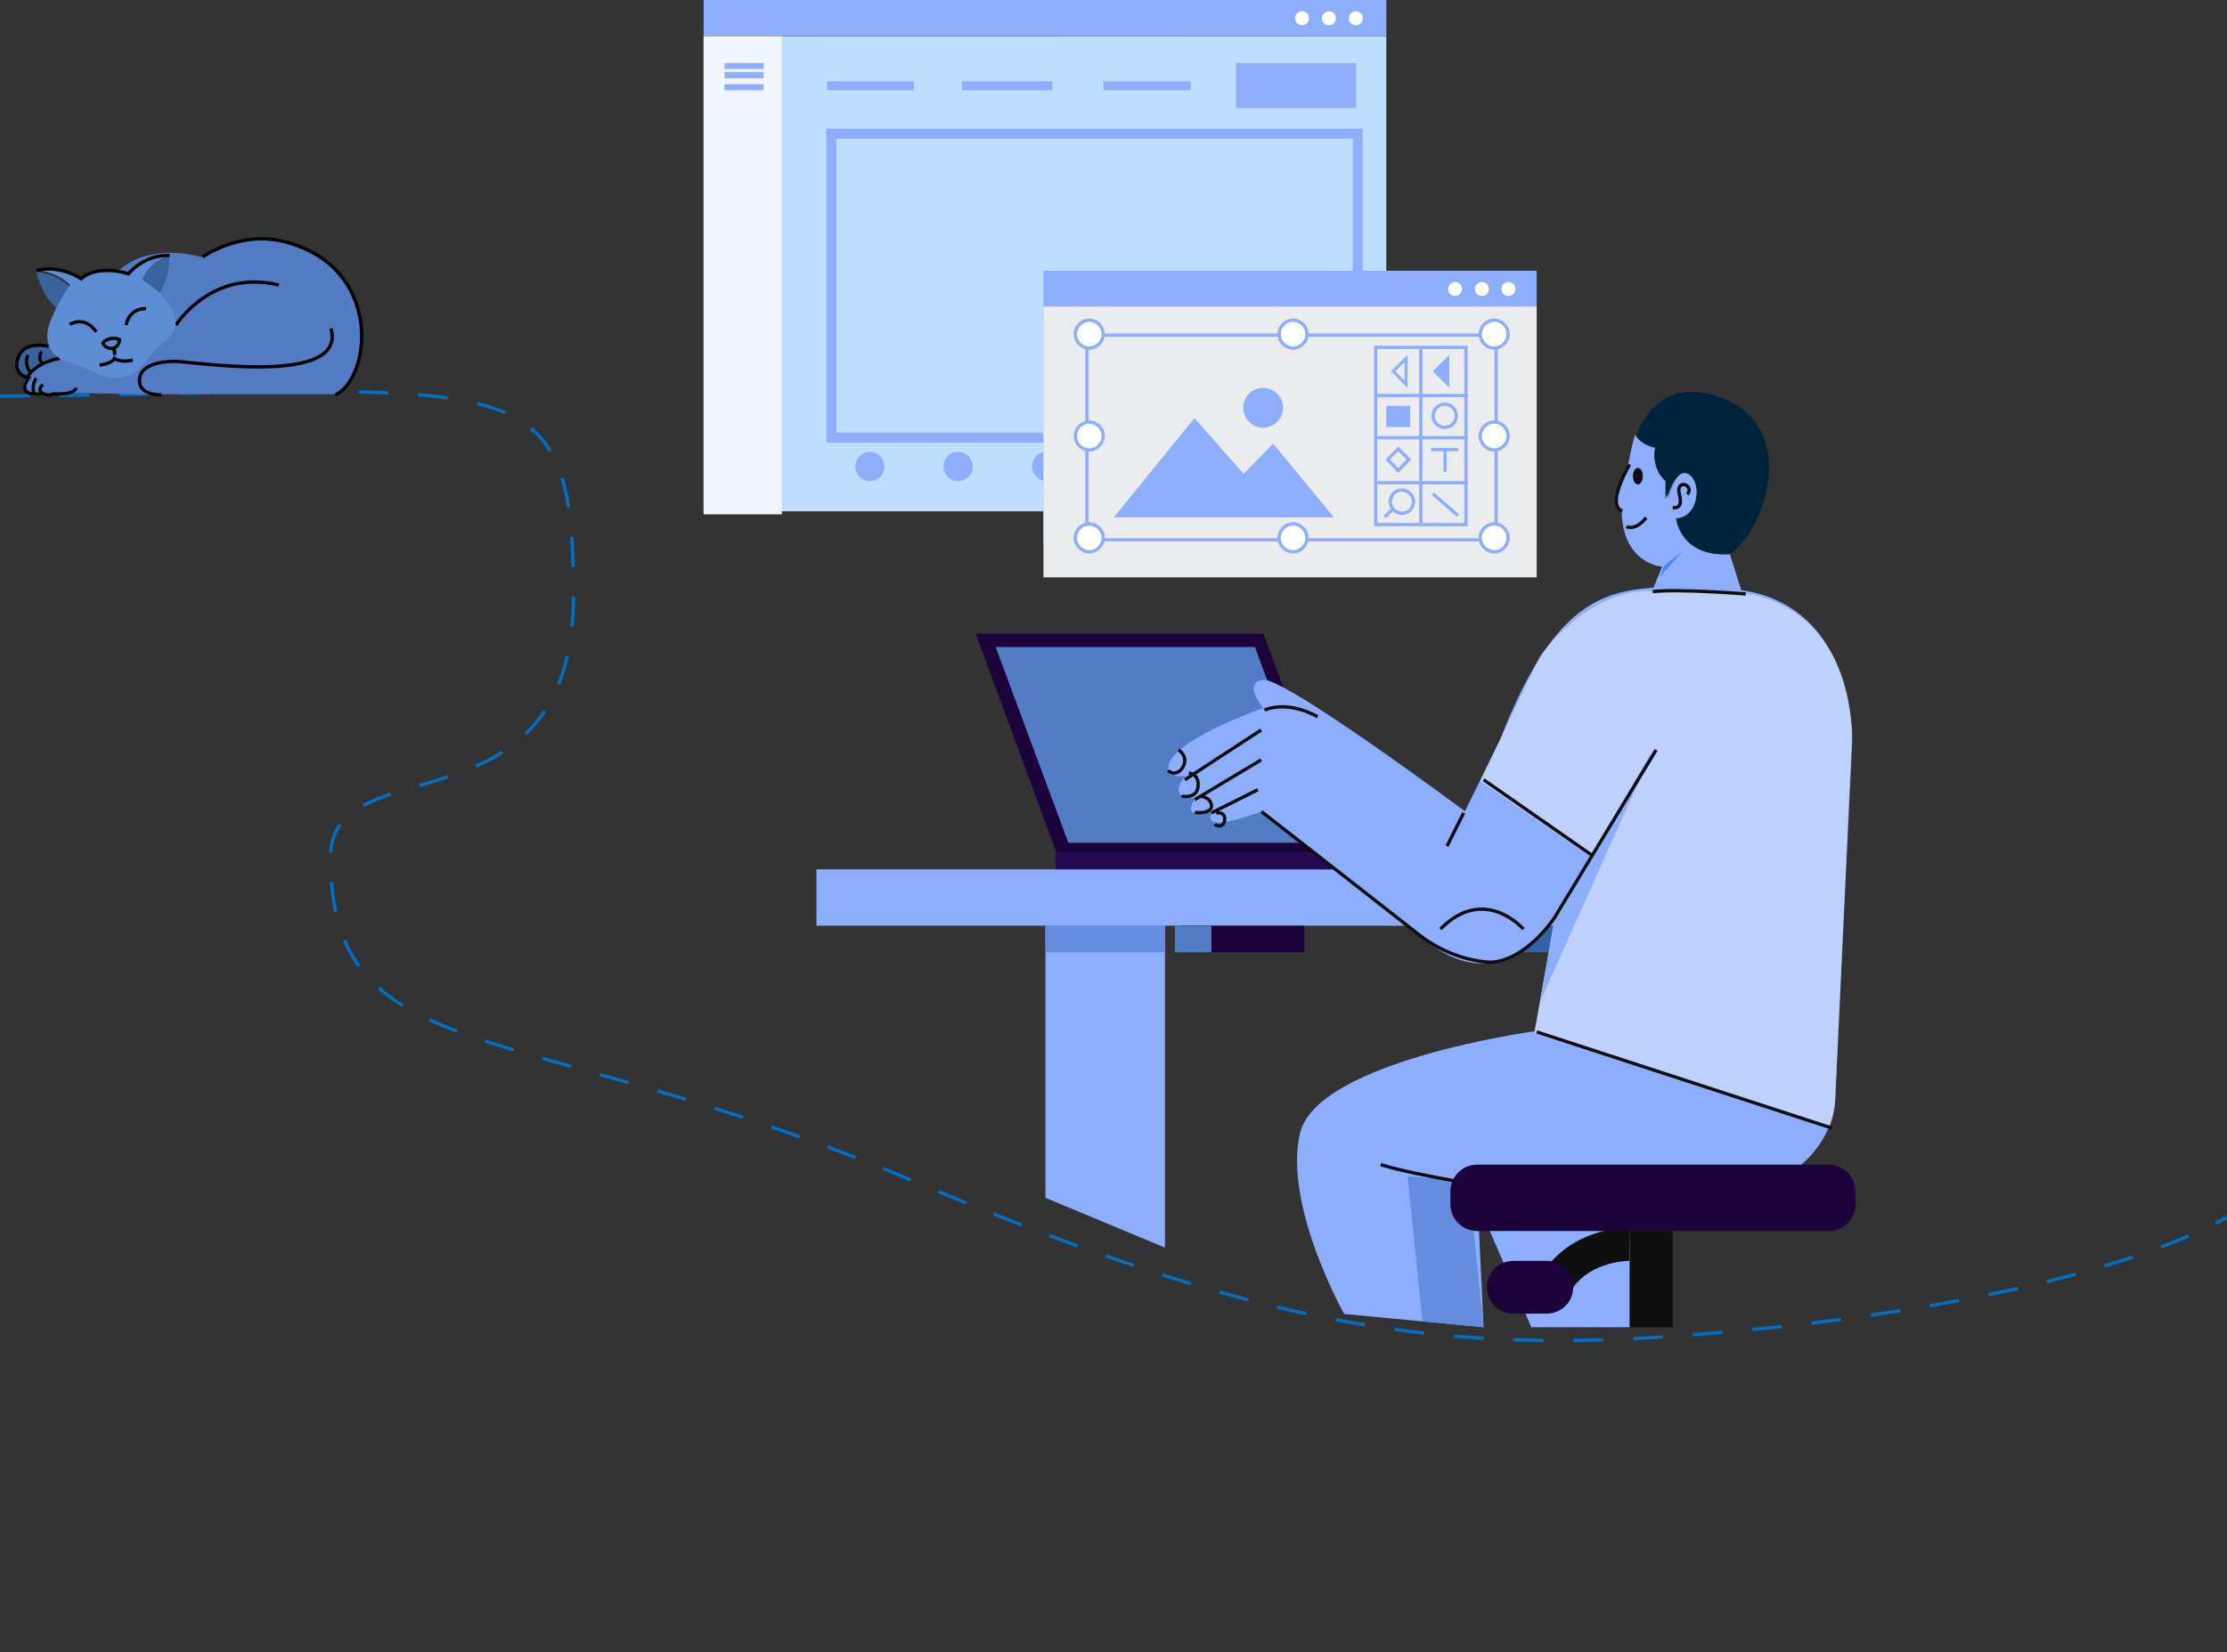 <?xml version="1.0" encoding="utf-8"?>
<!-- Generator: Adobe Illustrator 24.1.0, SVG Export Plug-In . SVG Version: 6.00 Build 0)  -->
<svg version="1.1" id="Layer_1" xmlns="http://www.w3.org/2000/svg" xmlns:xlink="http://www.w3.org/1999/xlink" x="0px" y="0px"
	 viewBox="0 0 671 498" style="enable-background:new 0 0 671 498;" xml:space="preserve">
<rect x="0" y="0" width="671" height="498" fill="#333333" stroke="none"/>
<style type="text/css">
	.st0{fill-rule:evenodd;clip-rule:evenodd;fill:#BFDDFF;}
	.st1{fill-rule:evenodd;clip-rule:evenodd;fill:#F1F5FF;}
	.st2{fill:none;stroke:#8DAEFF;stroke-width:3;}
	.st3{fill-rule:evenodd;clip-rule:evenodd;fill:#8DAEFF;}
	.st4{fill-rule:evenodd;clip-rule:evenodd;fill:#FFFFFF;}
	.st5{fill-rule:evenodd;clip-rule:evenodd;fill:#EBECED;}
	.st6{fill:none;stroke:#8DAEFF;}
	.st7{fill-rule:evenodd;clip-rule:evenodd;fill:#1C033C;}
	.st8{fill-rule:evenodd;clip-rule:evenodd;fill:#527DC5;}
	.st9{fill-rule:evenodd;clip-rule:evenodd;fill:#3463A3;}
	.st10{fill-rule:evenodd;clip-rule:evenodd;fill:#260752;}
	.st11{fill-rule:evenodd;clip-rule:evenodd;fill:#668CDF;}
	.st12{opacity:0.422;fill-rule:evenodd;clip-rule:evenodd;fill:#FFFFFF;enable-background:new    ;}
	.st13{fill-rule:evenodd;clip-rule:evenodd;fill:#00233C;}
	.st14{fill-rule:evenodd;clip-rule:evenodd;fill:#0F0F0F;}
	.st15{fill:none;stroke:#0F0F0F;}
	.st16{fill-rule:evenodd;clip-rule:evenodd;fill:#4785FF;}
	.st17{fill:none;stroke:#0F0F0F;stroke-width:10;}
	.st18{fill:none;stroke:#006FC5;stroke-dasharray:9;}
	.st19{fill-rule:evenodd;clip-rule:evenodd;fill:#39629E;}
	.st20{fill:none;stroke:#000000;}
	.st21{fill-rule:evenodd;clip-rule:evenodd;fill:#5D8DD5;}
</style>
<desc>Created with Sketch.</desc>
<g id="Group-3" transform="translate(212, 0)">
	<path id="Fill-5" class="st0" d="M0,10.9h205.7v142.8c0,0.1-0.5,0.4-0.5,0.4H0c0,0,0-0.3,0-0.4V10.9z"/>
	<polygon id="Fill-7" class="st1" points="0,155 23.6,155 23.6,10.9 0,10.9 	"/>
	<polygon id="Stroke-9" class="st2" points="38.5,131.9 197.1,131.9 197.1,40.3 38.5,40.3 	"/>
	<path id="Fill-10" class="st3" d="M0,10.8V0h205.7v10.8c0,0-0.5,0.1-0.5,0.1L0,10.8C0,10.9,0,10.8,0,10.8"/>
	<path id="Fill-11" class="st3" d="M45.7,140.6c0,2.5,2,4.4,4.4,4.4s4.4-2,4.4-4.4c0-2.5-2-4.4-4.4-4.4S45.7,138.1,45.7,140.6"/>
	<path id="Fill-12" class="st3" d="M72.3,140.6c0,2.5,2,4.4,4.4,4.4c2.5,0,4.4-2,4.4-4.4c0-2.5-2-4.4-4.4-4.4
		C74.3,136.1,72.3,138.1,72.3,140.6"/>
	<path id="Fill-13" class="st3" d="M99,140.6c0,2.5,2,4.4,4.4,4.4c2.5,0,4.4-2,4.4-4.4c0-2.5-2-4.4-4.4-4.4
		C101,136.1,99,138.1,99,140.6"/>
	<path id="Fill-14" class="st4" d="M194.4,5.5c0,1.2,0.9,2.1,2.1,2.1c1.2,0,2.1-0.9,2.1-2.1s-0.9-2.1-2.1-2.1
		C195.3,3.4,194.4,4.3,194.4,5.5"/>
	<path id="Fill-15" class="st4" d="M186.3,5.5c0,1.2,0.9,2.1,2.1,2.1c1.2,0,2.1-0.9,2.1-2.1s-0.9-2.1-2.1-2.1
		C187.2,3.4,186.3,4.3,186.3,5.5"/>
	<path id="Fill-16" class="st4" d="M178.2,5.5c0,1.2,0.9,2.1,2.1,2.1c1.2,0,2.1-0.9,2.1-2.1s-0.9-2.1-2.1-2.1
		C179.2,3.4,178.2,4.3,178.2,5.5"/>
	<polygon id="Fill-56" class="st3" points="102.4,164 251,164 251,81.6 102.4,81.6 	"/>
	<polygon id="Fill-57" class="st5" points="102.4,174 251,174 251,92.4 102.4,92.4 	"/>
	<path id="Fill-58" class="st4" d="M240.4,87.1c0,1.2,0.9,2.1,2.1,2.1c1.2,0,2.1-0.9,2.1-2.1c0-1.2-0.9-2.1-2.1-2.1
		C241.4,85,240.4,85.9,240.4,87.1"/>
	<path id="Fill-59" class="st4" d="M232.4,87.1c0,1.2,0.9,2.1,2.1,2.1c1.2,0,2.1-0.9,2.1-2.1c0-1.2-0.9-2.1-2.1-2.1
		C233.3,85,232.4,85.9,232.4,87.1"/>
	<path id="Fill-60" class="st4" d="M224.3,87.1c0,1.2,0.9,2.1,2.1,2.1c1.2,0,2.1-0.9,2.1-2.1c0-1.2-0.9-2.1-2.1-2.1
		C225.2,85,224.3,85.9,224.3,87.1"/>
	<polygon id="Stroke-61" class="st6" points="115.5,162.7 238.8,162.7 238.8,101 115.5,101 	"/>
	<path id="Fill-62" class="st4" d="M112,100.7c0,2.3,1.9,4.2,4.2,4.2c2.3,0,4.2-1.9,4.2-4.2c0-2.3-1.9-4.2-4.2-4.2
		C113.9,96.5,112,98.4,112,100.7"/>
	<path id="Stroke-63" class="st6" d="M112,100.7c0,2.3,1.9,4.2,4.2,4.2c2.3,0,4.2-1.9,4.2-4.2c0-2.3-1.9-4.2-4.2-4.2
		C113.9,96.5,112,98.4,112,100.7z"/>
	<path id="Fill-64" class="st4" d="M173.4,100.7c0,2.3,1.9,4.2,4.2,4.2c2.3,0,4.2-1.9,4.2-4.2c0-2.3-1.9-4.2-4.2-4.2
		C175.3,96.5,173.4,98.4,173.4,100.7"/>
	<path id="Stroke-65" class="st6" d="M173.4,100.7c0,2.3,1.9,4.2,4.2,4.2c2.3,0,4.2-1.9,4.2-4.2c0-2.3-1.9-4.2-4.2-4.2
		C175.3,96.5,173.4,98.4,173.4,100.7z"/>
	<path id="Fill-66" class="st4" d="M234,100.7c0,2.3,1.9,4.2,4.2,4.2c2.3,0,4.2-1.9,4.2-4.2c0-2.3-1.9-4.2-4.2-4.2
		C235.9,96.5,234,98.4,234,100.7"/>
	<path id="Stroke-67" class="st6" d="M234,100.7c0,2.3,1.9,4.2,4.2,4.2c2.3,0,4.2-1.9,4.2-4.2c0-2.3-1.9-4.2-4.2-4.2
		C235.9,96.5,234,98.4,234,100.7z"/>
	<path id="Fill-68" class="st4" d="M112,162.1c0,2.3,1.9,4.2,4.2,4.2c2.3,0,4.2-1.9,4.2-4.2s-1.9-4.2-4.2-4.2
		C113.9,157.9,112,159.8,112,162.1"/>
	<path id="Stroke-69" class="st6" d="M112,162.1c0,2.3,1.9,4.2,4.2,4.2c2.3,0,4.2-1.9,4.2-4.2s-1.9-4.2-4.2-4.2
		C113.9,157.9,112,159.8,112,162.1z"/>
	<path id="Fill-70" class="st4" d="M173.4,162.1c0,2.3,1.9,4.2,4.2,4.2c2.3,0,4.2-1.9,4.2-4.2s-1.9-4.2-4.2-4.2
		C175.3,157.9,173.4,159.8,173.4,162.1"/>
	<path id="Stroke-71" class="st6" d="M173.4,162.1c0,2.3,1.9,4.2,4.2,4.2c2.3,0,4.2-1.9,4.2-4.2s-1.9-4.2-4.2-4.2
		C175.3,157.9,173.4,159.8,173.4,162.1z"/>
	<path id="Fill-72" class="st4" d="M234,162.1c0,2.3,1.9,4.2,4.2,4.2c2.3,0,4.2-1.9,4.2-4.2s-1.9-4.2-4.2-4.2
		C235.9,157.9,234,159.8,234,162.1"/>
	<path id="Stroke-73" class="st6" d="M234,162.1c0,2.3,1.9,4.2,4.2,4.2c2.3,0,4.2-1.9,4.2-4.2s-1.9-4.2-4.2-4.2
		C235.9,157.9,234,159.8,234,162.1z"/>
	<path id="Fill-74" class="st4" d="M112,131.4c0,2.3,1.9,4.2,4.2,4.2c2.3,0,4.2-1.9,4.2-4.2s-1.9-4.2-4.2-4.2
		C113.9,127.2,112,129.1,112,131.4"/>
	<path id="Stroke-75" class="st6" d="M112,131.4c0,2.3,1.9,4.2,4.2,4.2c2.3,0,4.2-1.9,4.2-4.2s-1.9-4.2-4.2-4.2
		C113.9,127.2,112,129.1,112,131.4z"/>
	<path id="Fill-76" class="st4" d="M234,131.4c0,2.3,1.9,4.2,4.2,4.2c2.3,0,4.2-1.9,4.2-4.2s-1.9-4.2-4.2-4.2
		C235.9,127.2,234,129.1,234,131.4"/>
	<path id="Stroke-77" class="st6" d="M234,131.4c0,2.3,1.9,4.2,4.2,4.2c2.3,0,4.2-1.9,4.2-4.2s-1.9-4.2-4.2-4.2
		C235.9,127.2,234,129.1,234,131.4z"/>
	<polygon id="Stroke-78" class="st6" points="202.5,158.1 229.7,158.1 229.7,104.7 202.5,104.7 	"/>
	<path id="Stroke-79" class="st6" d="M216.1,104.2v54.4"/>
	<path id="Stroke-80" class="st6" d="M230.2,119.2H203"/>
	<path id="Stroke-81" class="st6" d="M230.2,131.9H203"/>
	<path id="Stroke-82" class="st6" d="M230.2,145.5H203"/>
	<polygon id="Fill-83" class="st3" points="219.7,111.9 224.7,116.9 224.7,106.9 	"/>
	<path id="Fill-84" class="st3" d="M212.1,106.9l-5,5l5,5V106.9z M211.2,109.1v5.6l-2.8-2.8L211.2,109.1z"/>
	<polygon id="Fill-85" class="st3" points="205.7,128.7 212.9,128.7 212.9,122.3 205.7,122.3 	"/>
	<polygon id="Stroke-86" class="st6" points="209.3,141.8 212.5,138.5 209.3,135.3 206.1,138.5 	"/>
	<path id="Stroke-87" class="st6" d="M219.8,125.3c0,2,1.6,3.5,3.5,3.5c2,0,3.5-1.6,3.5-3.5c0-2-1.6-3.5-3.5-3.5
		C221.4,121.8,219.8,123.4,219.8,125.3z"/>
	<path id="Stroke-88" class="st6" d="M206.9,151.2c0,2,1.6,3.5,3.5,3.5c2,0,3.5-1.6,3.5-3.5c0-2-1.6-3.5-3.5-3.5
		C208.5,147.6,206.9,149.2,206.9,151.2z"/>
	<path id="Stroke-89" class="st6" d="M227.4,135.5h-8.2"/>
	<path id="Stroke-90" class="st6" d="M223.4,135v7.2"/>
	<path id="Stroke-91" class="st6" d="M207.8,153.3l-2.6,2.5"/>
	<path id="Stroke-92" class="st6" d="M219.7,148.8l7.6,6.6"/>
	<polygon id="Fill-93" class="st3" points="189.9,155.9 123.6,155.9 147.9,126 162.7,142.8 171.6,133.7 	"/>
	<path id="Fill-94" class="st3" d="M162.6,122.9c0,3.3,2.7,6,6,6c3.3,0,6-2.7,6-6c0-3.3-2.7-6-6-6
		C165.2,116.9,162.6,119.6,162.6,122.9"/>
	<polygon id="Fill-104" class="st3" points="160.4,32.6 196.6,32.6 196.6,19 160.4,19 	"/>
	<polygon id="Fill-105" class="st3" points="120.5,27.2 146.8,27.2 146.8,24.5 120.5,24.5 	"/>
	<polygon id="Fill-106" class="st3" points="77.9,27.2 105.1,27.2 105.1,24.5 77.9,24.5 	"/>
	<polygon id="Fill-107" class="st3" points="37.2,27.2 63.4,27.2 63.4,24.5 37.2,24.5 	"/>
	<polygon id="Fill-108" class="st3" points="6.3,20.8 18.1,20.8 18.1,19 6.3,19 	"/>
	<polygon id="Fill-109" class="st3" points="6.3,23.6 18.1,23.6 18.1,21.7 6.3,21.7 	"/>
	<polygon id="Fill-110" class="st3" points="6.3,27.2 18.1,27.2 18.1,25.4 6.3,25.4 	"/>
</g>
<polygon id="Fill-17" class="st7" points="318.3,257 405,257 380.7,191 294,191 "/>
<polygon id="Fill-18" class="st8" points="321.9,254 400,254 378.1,195 300,195 "/>
<polygon id="Fill-21" class="st9" points="437,287 473,287 473,279 437,279 "/>
<polygon id="Fill-22" class="st3" points="246,279 487,279 487,262 246,262 "/>
<polygon id="Fill-23" class="st10" points="318,262 405,262 405,257 318,257 "/>
<polygon id="Fill-24" class="st3" points="315,361 351,376 351,279 315,279 "/>
<path class="st3" d="M518.7,177.4c-29.5-0.7-47.1-4.9-66.8,45.7l-10.5,21.4c0,0-54.3-40.4-60.8-39.6c-6.4,0.8,0,8.5,0,8.5
	s-29,10.1-28.6,18.2c0,0,0.6,3,5.2,2.2c0,0-6.2,6.9,3,6.7c0,0-5.4,6.9,5.2,4c0,0-2.4,3.6,2,3.4c4.4-0.2,12.9-3.4,12.9-3.4l48.5,38.2
	c0,0,16.7,16.6,33.2,1l6.4-6.9l-6,34c0,0-65.4,8.9-70.7,30.7C386.6,363.3,405,396,405,396l42,4l-1.8-38.1c-0.1-0.1-0.2-0.3-0.3-0.4
	c-5.8-6.1-2.4-5.3-2.4-5.3l38.8,5.1c73.7,8.9,71.7-31.1,71.7-31.1l5.1-107.2C558,223.1,559.3,178.3,518.7,177.4z"/>
<polygon class="st11" points="424.1,354.5 428.6,398.2 447,400 442.5,356.2 "/>
<path id="Fill-29" class="st12" d="M462.3,311.4l6.1-33.9l11.1-19.1l-33.5-23l17.9-37.5c0,0,14-20.2,33.5-19.8l27.7,0.7
	c0,0,31.1,1.7,32.9,42l-5.1,111.6c0,0-0.3,4.3-1.8,7.6L462.3,311.4z"/>
<path id="Fill-32" class="st3" d="M490.5,140.3l1.2-5.8c0,0,0.3-1.4,1-3.5c0.8,1.3,2.7,2.7,6.1,3.6c0,0-1.8,6.1,3.6,10.2v5.5
	c0,0,2.7-10.2,6.8-7.5c4,2.6,2.5,13.2-4.2,13.4c0,0,1.1,11.8,16.2,10.8L525,179c0,0-12.1-1.2-27.5-0.2l3.3-8c0,0-11.9-0.8-12.2-16.8
	C484.1,152.1,490.5,140.3,490.5,140.3"/>
<path id="Fill-33" class="st13" d="M505.1,156.3c6.6-0.2,7.8-10.7,3.8-13.3c-4-2.6-7.1,7.4-7.1,7.4V145c-4.5-4-3.1-10-3.1-10
	c-3.3-0.8-4.9-2.3-5.7-3.5c2.2-6.2,8.9-18.2,26.2-11.4c22.9,9.1,12.8,39.6,2,46.9C506.3,167.9,505.1,156.3,505.1,156.3"/>
<path id="Fill-34" class="st14" d="M492,143.5c0,1.4,0.7,2.5,1.5,2.5c0.8,0,1.5-1.1,1.5-2.5s-0.7-2.5-1.5-2.5
	C492.7,141,492,142.1,492,143.5"/>
<path id="Stroke-35" class="st15" d="M504,152.9c0,0,3.3,1.1,2-3.9c-1.2-5,4.7-2.8,2.4,0"/>
<path id="Stroke-36" class="st15" d="M490,158.7c0,0,2.7,1.5,6-2.7"/>
<path id="Stroke-37" class="st15" d="M491,140c0,0-7.3,12.2-2.2,14"/>
<polygon id="Fill-38" class="st3" points="468.5,276.9 498,226 464,302 "/>
<path id="Stroke-39" class="st15" d="M480,258l-33-23"/>
<path id="Stroke-40" class="st15" d="M463,311l89,29"/>
<path id="Stroke-41" class="st15" d="M381,214c0,0,6.5-3.2,16,2"/>
<path id="Stroke-42" class="st15" d="M357,235l23-15"/>
<path id="Stroke-43" class="st15" d="M360,241l20-12"/>
<path id="Stroke-44" class="st15" d="M365,245l14-7"/>
<path id="Stroke-45" class="st15" d="M355.1,226c0,0,2.9,1.8,1.5,4.8c-1.4,3-4,2.3-4.6,1.4"/>
<path id="Stroke-46" class="st15" d="M358.2,233c0,0,3,0.1,2.8,3.7s-3.2,3.4-5,3.3"/>
<path id="Stroke-47" class="st15" d="M361.6,240c0,0,2.8,0,3.4,2.5c0.5,2.6-4,2.6-5,2.3"/>
<path id="Stroke-48" class="st15" d="M366.4,245c0,0,2.9-0.5,2.6,2.1c-0.3,2.6-2.6,1.8-3,1.3"/>
<path id="Stroke-49" class="st15" d="M459,280c0,0-11.7-13.5-25,0"/>
<path id="Stroke-51" class="st15" d="M526,179c0,0-20.6-1.6-28-0.7"/>
<path id="Stroke-52" class="st15" d="M499,226l-30.7,50.7c0,0-8.4,12.7-19,13.3c0,0-11.1,0.1-21.9-8.4c-10.8-8.5-47.3-37-47.3-37"/>
<polygon id="Fill-53" class="st11" points="315,287 351,287 351,279 315,279 "/>
<polygon id="Fill-54" class="st7" points="356,287 393,287 393,279 356,279 "/>
<polygon id="Fill-55" class="st8" points="354,287 365,287 365,279 354,279 "/>
<polygon id="Fill-95" class="st16" points="501.4,170.6 507,166 500,174 "/>
<path id="Stroke-96" class="st15" d="M441,245l-5,10"/>
<polygon id="Fill-101" class="st14" points="489,400 504,400 504,371 489,371 "/>
<polygon class="st3" points="491,400 491,355.9 452.2,353.2 442.5,356.2 461.4,400 "/>
<path id="Stroke-102" class="st17" d="M491,375c0,0-13.4-0.3-21,10"/>
<path id="Fill-103" class="st7" d="M474,387.9c0-4.4-3.6-7.9-8-7.9h-10c-4.4,0-8,3.5-8,7.9v0.1c0,4.4,3.6,7.9,8,7.9h10
	c4.4,0,8-3.5,8-7.9V387.9z"/>
<path id="Stroke-114" class="st15" d="M451,358c0,0-24-3.6-35-7"/>
<path id="Fill-115" class="st7" d="M559,359.1c0-4.5-3.6-8.1-8.1-8.1H445.1c-4.5,0-8.1,3.6-8.1,8.1v3.8c0,4.5,3.6,8.1,8.1,8.1h105.9
	c4.5,0,8.1-3.6,8.1-8.1V359.1z"/>
<path id="Stroke-119" class="st18" d="M0,119.4c155.3-1.5,172.8-12,172.8,60c0,73.6-73.2,44.9-73.2,78.9
	c0,64.9,56.5,47.4,175.5,97.6c113.2,47.8,167.6,53.4,253.6,44.7c0,0,95.7-8,142.2-33.7"/>
<g id="Group-7" transform="translate(5, 72)">
	<path id="Fill-120" class="st19" d="M9.7,32.6c0,0-4.4-1.2-7.6,1.1s-2.7,8,1.2,8.3L17,37.4L12.9,32L9.7,32.6z"/>
	<path id="Fill-121" class="st8" d="M15.9,36.2c0,0-11.7-0.4-13.8,7.5c0,0-1,3,2.7,2.6c0,0,0.4,0.9,2.4,0c0,0,1.7,1.1,3.2,0.4
		c1.5-0.6,24.4,0.1,24.4,0.1h61.8c0,0,14.6-11.8,3-32.7c-7.8-14-29.1-19-44-8.6c0,0-21.1-6.9-29.9,10.8L15.9,36.2z"/>
	<path id="Fill-122" class="st19" d="M37,12.6c0,0,4.4,2.7,5.8,4.4c4.3-7.3,3-12,3-12S39.6,6.4,37,12.6"/>
	<path id="Fill-123" class="st19" d="M6,10c0.3,1.3,1.9,7.7,6.3,11c1.2-2.6,3.7-6.5,3.7-6.5C11.6,10.2,6,10,6,10"/>
	<path id="Stroke-124" class="st20" d="M43.6,47c0,0-6.6,0.3-6.6-4.3s6-5.8,10.8-5.8c4.8,0,52,7.7,46.9-9.9"/>
	<path id="Stroke-125" class="st20" d="M48,26c0,0,10.6-17.1,31-12.1"/>
	<path id="Stroke-126" class="st20" d="M9.6,32.4c0,0-7.1-2-9.1,3.3c-2,5.3,3.1,6.2,3.1,6.2s-2.1,2.8-0.6,4.1
		c1.2,1.1,2.2,0.4,2.2,0.4s0.7,0.9,2.4,0c0,0,1.7,1.2,3.5,0.3c0,0,6.1,0.5,6.9-1.8"/>
	<path id="Stroke-127" class="st20" d="M4,40c0,0-1.8-2.3-0.6-5"/>
	<path id="Stroke-128" class="st20" d="M8,38c0,0-2-2.2-0.4-4"/>
	<path id="Stroke-129" class="st20" d="M13,36c0,0-7,0.9-10,6"/>
	<path id="Stroke-130" class="st20" d="M5.1,46c0,0-0.5-2.6,0.9-4"/>
	<path id="Stroke-131" class="st20" d="M7.2,46c0,0-0.6-1.3,0.8-2"/>
	<path id="Fill-132" class="st21" d="M43.3,16.5c-1.4-1.6-5.5-4.2-5.5-4.2c2.4-6,8.3-7.3,8.3-7.3c-8,0-12.4,5.3-12.4,5.3l0,0
		c-2.9-1-6-1.3-9.3-0.8c-1.8,0.3-3.4,1.1-4.9,2.1c-2.1-1.3-7.6-4-13.5-2.4c0,0,0,0.1,0,0.2c0,0,5.6,0.2,10.1,4.4
		c0,0-2.5,3.8-3.8,6.4c-1,1.8-1.4,3-1.4,3s-3.1,5.4-0.8,9.8s7.7,4.2,12.9,7.1c5.2,3,12.9,2.3,16.1-3.4s10-6.6,8.6-12.8
		C47.3,21.8,45.7,19,43.3,16.5"/>
	<path id="Stroke-133" class="st20" d="M16,25.8c0,0,4.4-2.9,8,2.2"/>
	<path id="Stroke-134" class="st20" d="M33,26c0,0,0.6-5,6-5"/>
	<path id="Stroke-135" class="st20" d="M26,31.3c0,0,1.7-2.1,5-1c0,0,0.1,2.1-2,2.7C29,33,26.6,33.2,26,31.3z"/>
	<path id="Stroke-136" class="st20" d="M25,38c0,0,3.7-0.3,4.5-2c0,0,1.7,1.5,5.5,0.5"/>
	<path id="Stroke-137" class="st20" d="M29.4,33l0.2,2"/>
	<path id="Stroke-138" class="st20" d="M6,9.5c0,0,6.1-2,13.5,2.5c0,0,4-4.4,14.2-1.5c0,0,4.6-5.8,12.4-5.5"/>
	<path id="Stroke-139" class="st20" d="M56,5.5c0,0,10.9-7.9,24.1-4.8c13.3,3.1,20.9,11.7,23.2,22.2c2.3,10.5-1.5,21.4-7.2,24.1"/>
</g>
</svg>
